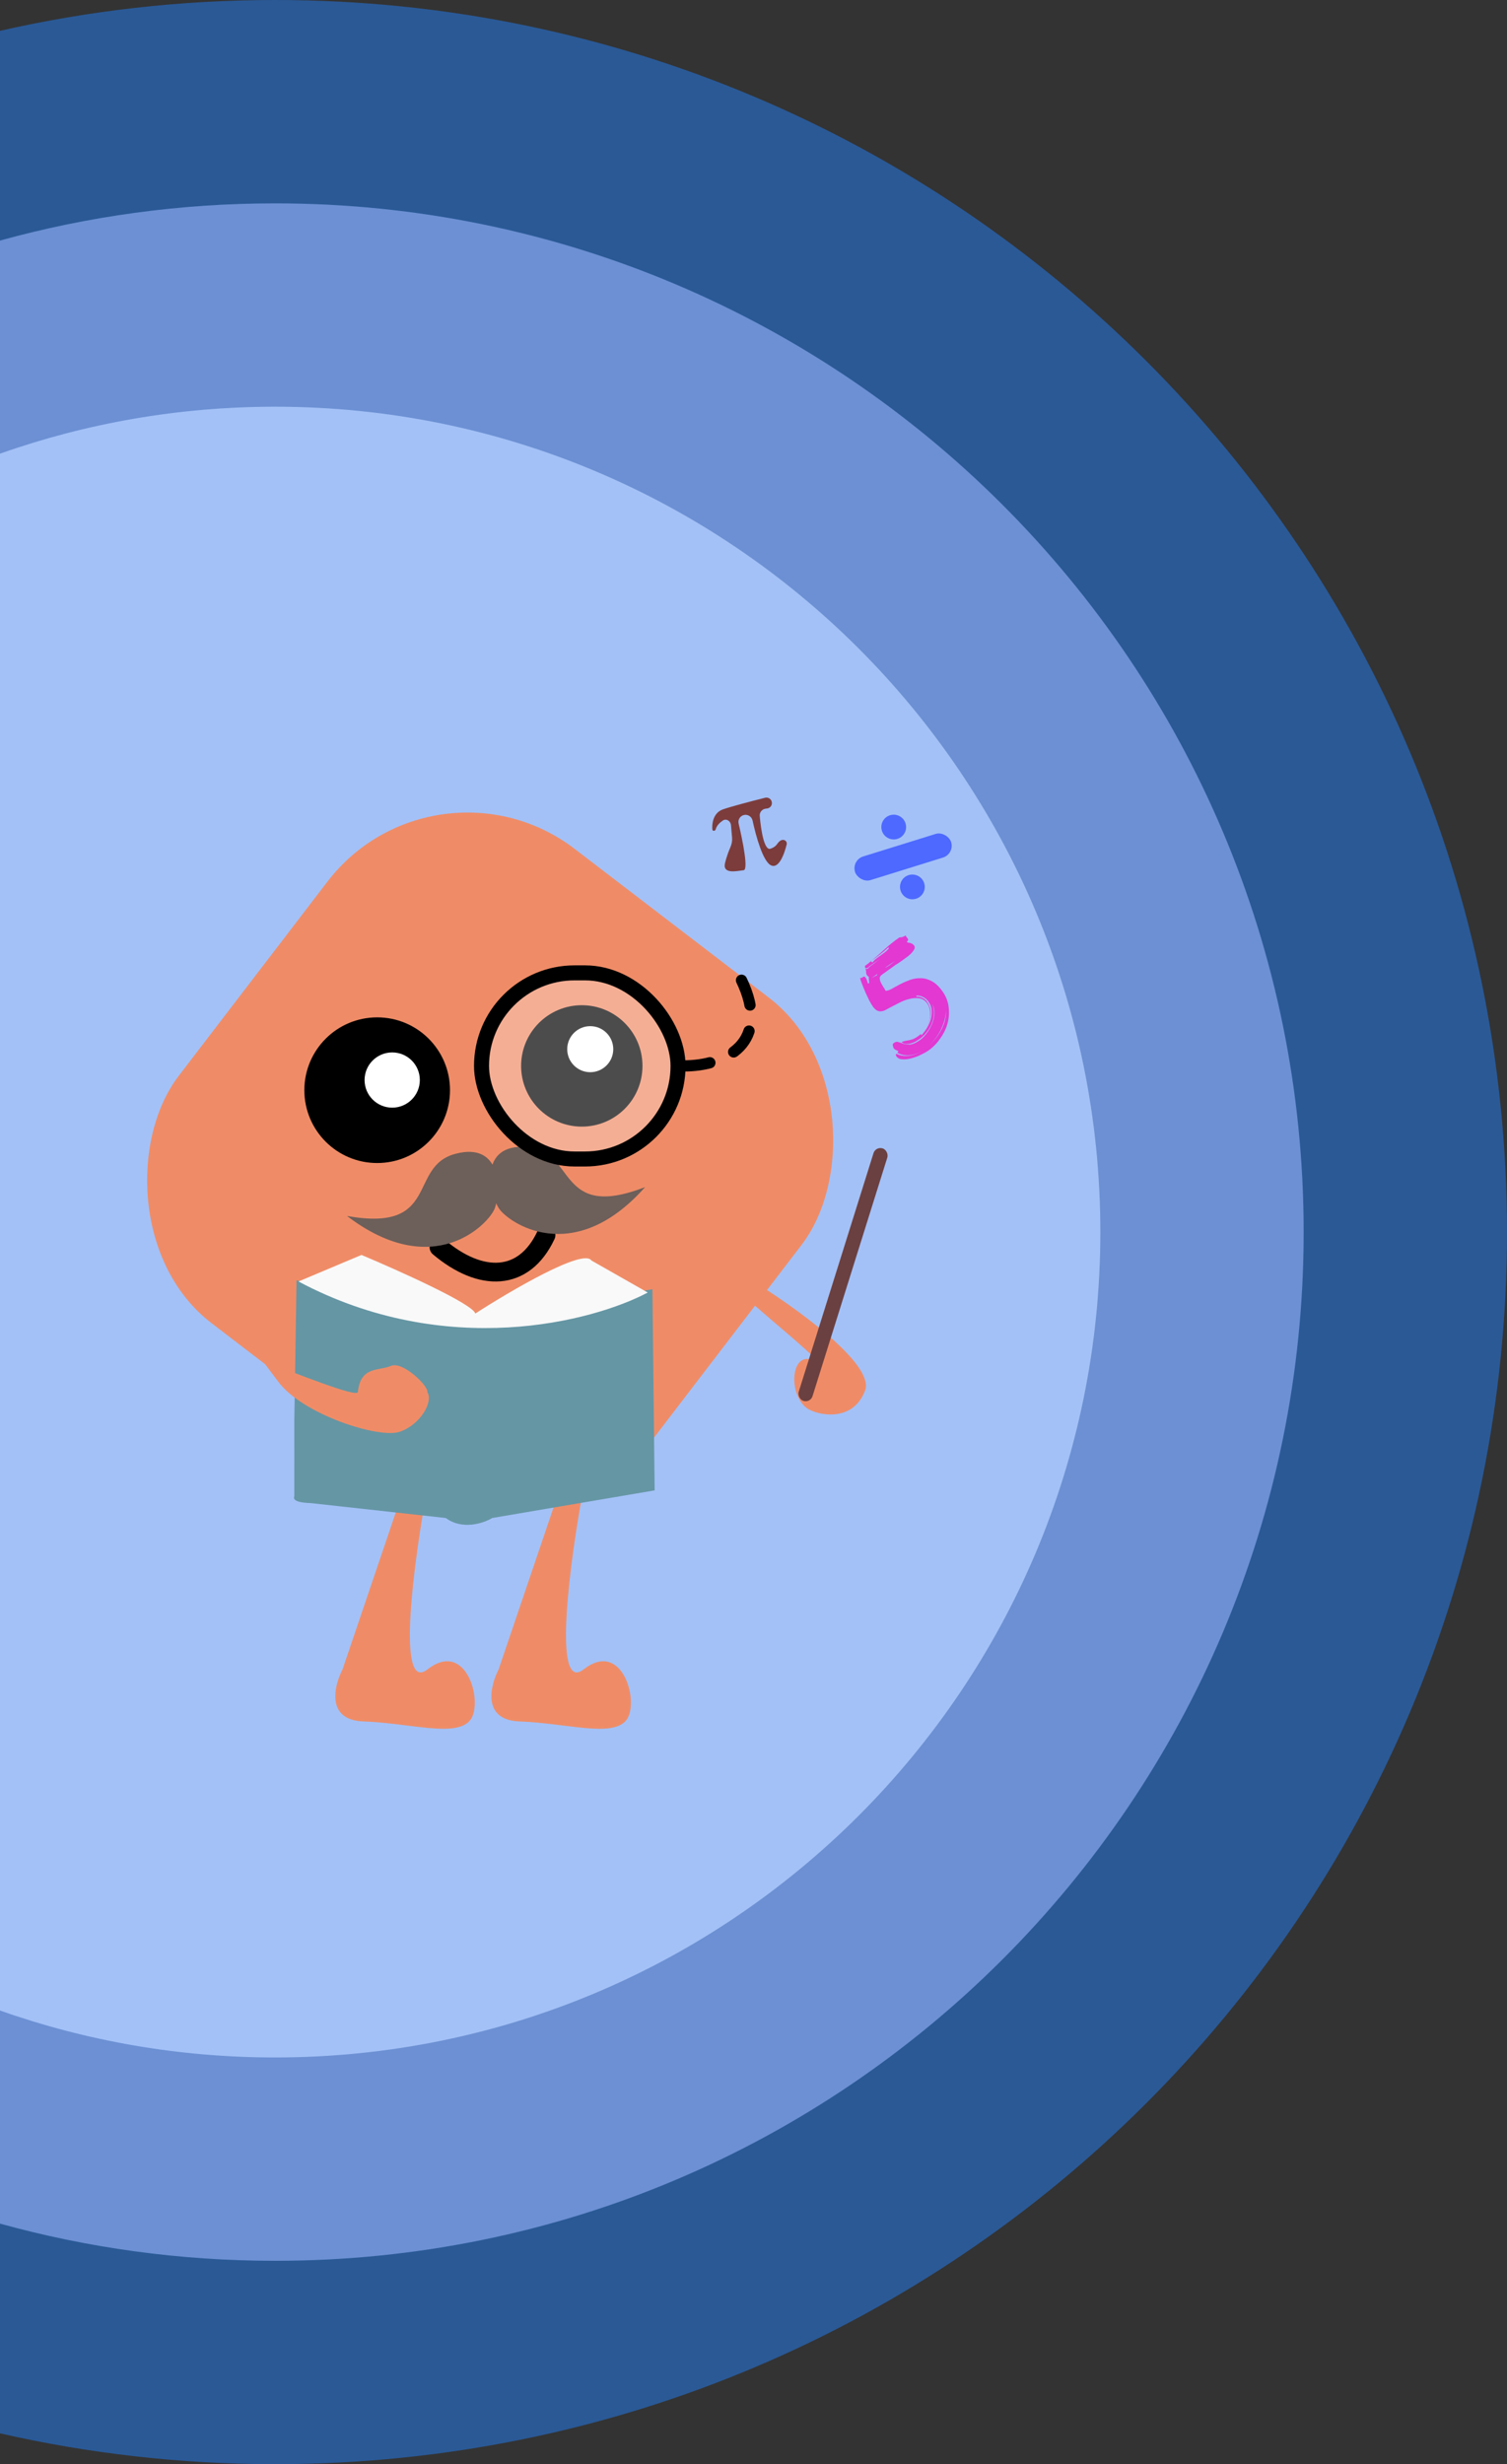 <svg width="126" height="206" viewBox="0 0 126 206" fill="none" xmlns="http://www.w3.org/2000/svg">
<rect x="0" y="0" width="126" height="206" fill="#333333" stroke="none"/>
<path fill-rule="evenodd" clip-rule="evenodd" d="M0 203.422C7.395 205.109 15.094 206 23 206C79.885 206 126 159.885 126 103C126 46.115 79.885 0 23 0C15.094 0 7.395 0.891 0 2.578V203.422Z" fill="#2A5996"/>
<path fill-rule="evenodd" clip-rule="evenodd" d="M0 185.89C7.321 187.917 15.034 189 23 189C70.496 189 109 150.496 109 103C109 55.504 70.496 17 23 17C15.034 17 7.321 18.083 0 20.11V185.89Z" fill="#6C90D3"/>
<path fill-rule="evenodd" clip-rule="evenodd" d="M0 168.074C7.194 170.616 14.935 172 23 172C61.108 172 92 141.108 92 103C92 64.892 61.108 34 23 34C14.935 34 7.194 35.383 0 37.926V168.074Z" fill="#A3C1F7"/>
<rect width="49.935" height="49.934" rx="14.749" transform="matrix(0.794 0.608 -0.608 0.794 36.338 62)" fill="#EF8C67"/>
<path d="M36.701 104.26C40.203 107.215 43.816 107.164 45.652 103.252" stroke="black" stroke-width="1.569" stroke-linecap="round"/>
<path d="M38.068 96.459C42.061 95.394 41.86 99.73 41.365 101.022C40.869 102.314 36.251 107.172 29.013 101.653C36.844 103.043 34.075 97.525 38.068 96.459Z" fill="#6D5F5A"/>
<path d="M44.054 95.88C39.93 95.601 40.96 99.818 41.694 100.991C42.428 102.164 47.894 106.045 53.937 99.239C46.519 102.107 48.177 96.159 44.054 95.88Z" fill="#6D5F5A"/>
<ellipse cx="31.536" cy="91.138" rx="6.089" ry="6.089" fill="black"/>
<ellipse cx="32.792" cy="90.289" rx="2.31" ry="2.309" fill="white"/>
<ellipse cx="48.644" cy="89.108" rx="5.074" ry="5.074" fill="black"/>
<ellipse cx="49.35" cy="87.709" rx="1.925" ry="1.925" fill="white"/>
<path d="M57.174 89.108C60.653 89.108 64.568 87.223 61.958 81.859" stroke="black" stroke-width="0.941" stroke-linecap="round" stroke-linejoin="round" stroke-dasharray="2.2 2.2"/>
<rect x="40.26" y="81.329" width="16.431" height="15.561" rx="7.78" fill="white" fill-opacity="0.3" stroke="black" stroke-width="1.255"/>
<path d="M28.641 139.557L34.295 122.886L35.744 124.335C34.633 130.279 33.077 141.645 35.744 139.557C39.078 136.948 40.528 142.601 39.223 143.906C37.919 145.211 34.295 144.051 30.38 143.906C27.249 143.79 27.916 140.958 28.641 139.557Z" fill="#EF8C67"/>
<path d="M41.692 139.558L47.345 122.887L48.795 124.336C47.683 130.28 46.127 141.646 48.795 139.558C52.129 136.949 53.579 142.602 52.274 143.907C50.969 145.212 47.345 144.052 43.431 143.907C40.3 143.791 40.967 140.959 41.692 139.558Z" fill="#EF8C67"/>
<path d="M72.33 116.246C73.174 114.013 66.263 109.112 62.701 106.94L61.383 107.605C64.372 110.353 69.454 114.359 67.977 113.721C66.131 112.923 65.867 116.512 67.45 117.709C68.188 118.267 71.274 119.038 72.33 116.246Z" fill="#EF8C67"/>
<path d="M24.794 107.036L37.454 109.716C38.285 110.732 40.041 110.64 40.78 110.27L54.549 107.775L54.734 124.592L41.15 126.902C40.441 127.333 38.673 127.937 37.269 126.902L25.986 125.656C25.605 125.643 25.285 125.61 25.047 125.552C24.68 125.462 24.508 125.31 24.608 125.079L24.609 118.678L24.794 107.036Z" fill="#6596A4"/>
<path d="M30.224 104.911L24.957 107.129C37.303 113.708 49.568 110.486 54.158 108.053L49.445 105.373C48.78 104.338 42.699 107.899 39.742 109.808C39.52 108.995 33.304 106.205 30.224 104.911Z" fill="#F9F9F9"/>
<path d="M29.924 116.363C29.872 116.879 24.802 114.817 21.951 113.754L23.256 115.494C25.285 118.248 31.664 120.277 33.404 119.698C35.143 119.118 36.255 117.185 35.723 116.363C35.868 115.928 33.694 113.754 32.679 114.189C31.664 114.624 30.147 114.189 29.924 116.363Z" fill="#EF8C67"/>
<rect width="1.212" height="22.129" rx="0.606" transform="matrix(0.954 0.299 -0.299 0.954 73.215 95.821)" fill="#6B4040"/>
<path d="M72.549 80.988L72.747 80.786C72.899 80.681 73.045 80.575 73.185 80.467C73.332 80.355 73.481 80.236 73.63 80.111C73.55 80.166 73.462 80.233 73.366 80.31C73.272 80.375 73.177 80.44 73.083 80.506L72.713 80.761C72.651 80.826 72.605 80.868 72.576 80.888C72.489 80.948 72.411 80.959 72.342 80.921L72.317 80.746C72.477 80.636 72.587 80.554 72.647 80.502C72.707 80.45 72.763 80.4 72.817 80.353L72.939 80.46C73.037 80.339 73.146 80.232 73.264 80.14C73.389 80.042 73.513 79.951 73.637 79.866C73.76 79.78 73.881 79.692 73.999 79.599C74.124 79.502 74.234 79.389 74.327 79.26L74.281 79.195C73.834 79.601 73.367 79.972 72.882 80.307C73.262 79.99 73.636 79.663 74.001 79.324C74.374 78.981 74.775 78.661 75.202 78.365C75.378 78.372 75.55 78.318 75.716 78.203L75.743 78.264C75.763 78.293 75.783 78.322 75.803 78.351C75.826 78.368 75.849 78.394 75.874 78.431C75.909 78.481 75.926 78.529 75.924 78.573C75.93 78.612 75.896 78.656 75.824 78.707L75.892 78.804C75.994 78.798 76.095 78.819 76.193 78.869C76.294 78.906 76.375 78.968 76.435 79.055C76.49 79.135 76.495 79.228 76.451 79.334C76.408 79.427 76.339 79.529 76.243 79.638C76.147 79.747 76.029 79.855 75.889 79.963C75.757 80.065 75.622 80.164 75.484 80.259C75.353 80.35 75.234 80.432 75.125 80.507C75.011 80.575 74.922 80.632 74.857 80.677C74.676 80.802 74.49 80.936 74.299 81.079C74.116 81.216 73.93 81.35 73.741 81.48C73.618 81.566 73.556 81.662 73.556 81.769C73.555 81.877 73.582 81.993 73.635 82.116C73.696 82.235 73.765 82.359 73.843 82.487C73.928 82.61 73.996 82.724 74.047 82.828C74.179 82.833 74.35 82.779 74.561 82.665C74.767 82.544 74.995 82.418 75.247 82.287C75.507 82.15 75.782 82.03 76.073 81.924C76.372 81.814 76.676 81.765 76.984 81.777C77.294 81.776 77.605 81.862 77.916 82.032C78.234 82.198 78.538 82.491 78.829 82.911C79.11 83.317 79.274 83.755 79.321 84.226C79.375 84.692 79.339 85.151 79.213 85.603C79.081 86.047 78.872 86.465 78.585 86.856C78.303 87.254 77.974 87.584 77.597 87.844C77.467 87.934 77.277 88.039 77.027 88.158C76.782 88.285 76.52 88.386 76.24 88.461C75.973 88.539 75.717 88.572 75.472 88.559C75.233 88.553 75.053 88.463 74.932 88.289C74.892 88.231 74.895 88.165 74.94 88.091C75.29 88.256 75.66 88.311 76.05 88.255C76.435 88.193 76.788 88.061 77.11 87.86C76.791 88.049 76.449 88.167 76.086 88.215C75.71 88.26 75.356 88.189 75.023 88.002L75.123 87.868C75.052 87.843 74.984 87.814 74.92 87.784C74.851 87.746 74.789 87.703 74.734 87.655C74.702 87.592 74.675 87.514 74.653 87.422C74.627 87.322 74.654 87.244 74.734 87.189C74.879 87.089 75.013 87.066 75.136 87.12C75.261 87.162 75.401 87.21 75.556 87.263C75.713 87.305 75.897 87.322 76.107 87.316C76.312 87.303 76.574 87.186 76.893 86.966C77.096 86.825 77.29 86.632 77.474 86.387C77.665 86.137 77.818 85.871 77.933 85.588C78.05 85.293 78.116 85.001 78.13 84.712C78.14 84.416 78.072 84.147 77.926 83.905C78.045 84.155 78.101 84.422 78.094 84.705C78.081 84.982 78.021 85.259 77.913 85.537C77.808 85.802 77.665 86.052 77.483 86.285C77.308 86.512 77.116 86.699 76.906 86.844C76.804 86.914 76.689 86.989 76.561 87.066C76.435 87.132 76.302 87.187 76.161 87.231C76.022 87.263 75.886 87.276 75.754 87.271C75.617 87.258 75.491 87.207 75.374 87.116C75.491 87.068 75.601 87.034 75.706 87.015C75.811 86.996 75.916 86.977 76.02 86.958C76.12 86.932 76.224 86.904 76.331 86.872C76.433 86.834 76.545 86.772 76.668 86.687L76.831 86.574C76.882 86.539 76.931 86.494 76.979 86.44L77.047 86.538C77.213 86.359 77.363 86.158 77.499 85.936C77.636 85.701 77.744 85.461 77.82 85.216C77.891 84.963 77.918 84.714 77.899 84.47C77.882 84.214 77.796 83.974 77.641 83.749C77.526 83.582 77.375 83.45 77.191 83.353C77.005 83.256 76.813 83.218 76.613 83.239L76.625 83.326C76.781 83.304 76.941 83.333 77.103 83.413C77.273 83.489 77.403 83.592 77.494 83.722C77.749 84.092 77.855 84.469 77.81 84.853C77.776 85.176 77.668 85.492 77.485 85.801C77.542 85.697 77.593 85.592 77.638 85.487C77.708 85.309 77.75 85.13 77.764 84.949C77.785 84.763 77.777 84.581 77.74 84.403C77.71 84.221 77.642 84.053 77.537 83.901C77.357 83.64 77.13 83.491 76.859 83.454C76.587 83.417 76.301 83.438 76.002 83.517C75.71 83.59 75.423 83.702 75.142 83.854C74.856 83.998 74.608 84.127 74.397 84.24C74.25 84.321 74.113 84.394 73.987 84.46C73.863 84.513 73.744 84.543 73.629 84.547C73.514 84.551 73.403 84.521 73.294 84.457C73.185 84.393 73.073 84.278 72.958 84.111C72.878 83.995 72.783 83.835 72.675 83.632C72.568 83.416 72.466 83.198 72.367 82.978C72.27 82.745 72.178 82.519 72.091 82.3C72.004 82.082 71.942 81.9 71.906 81.754C71.952 81.775 71.994 81.773 72.03 81.748C72.066 81.723 72.105 81.701 72.146 81.684C72.183 81.659 72.217 81.646 72.248 81.645C72.287 81.64 72.329 81.669 72.375 81.735C72.425 81.807 72.464 81.887 72.492 81.975C72.516 82.055 72.539 82.135 72.562 82.215L72.683 82.18C72.674 82.09 72.664 82.006 72.653 81.928C72.644 81.838 72.641 81.749 72.645 81.66C72.581 81.63 72.531 81.589 72.496 81.538C72.441 81.459 72.415 81.375 72.418 81.287C72.424 81.186 72.403 81.094 72.355 81.009L72.549 80.988ZM79.101 84.442C79.074 85.007 78.932 85.545 78.674 86.055C78.421 86.573 78.082 87.027 77.656 87.418C78.094 87.029 78.445 86.583 78.707 86.08C78.975 85.585 79.106 85.039 79.101 84.442ZM74.724 80.415C74.639 80.463 74.546 80.522 74.445 80.592L74.01 80.893C74.069 80.885 74.177 80.825 74.337 80.715C74.453 80.635 74.566 80.551 74.677 80.464C74.742 80.419 74.794 80.377 74.833 80.34C74.811 80.355 74.775 80.38 74.724 80.415ZM73.335 81.52L73.352 81.428L72.874 81.759L73.335 81.52ZM77.443 85.878C77.454 85.849 77.469 85.823 77.485 85.801C77.469 85.823 77.454 85.849 77.443 85.878ZM77.407 85.919C77.414 85.914 77.419 85.906 77.421 85.893C77.419 85.906 77.414 85.914 77.407 85.919Z" fill="#E338D2"/>
<path d="M60.437 67.665C59.621 67.953 59.511 68.879 59.561 69.352C59.564 69.383 59.581 69.412 59.607 69.431C59.688 69.492 59.813 69.427 59.839 69.329C59.917 69.027 60.161 68.781 60.428 68.599C60.726 68.397 61.088 68.63 61.119 68.989L61.209 70.038C61.233 70.31 61.173 70.582 61.065 70.832C60.926 71.151 60.753 71.61 60.623 72.129C60.375 73.12 61.618 72.81 62.177 72.748C62.573 72.704 62.124 70.4 61.757 68.852C61.682 68.538 61.87 68.219 62.183 68.137C62.515 68.05 62.851 68.264 62.923 68.599C63.215 69.953 63.777 71.933 64.415 72.314C65.076 72.71 65.558 71.48 65.774 70.591C65.817 70.415 65.697 70.245 65.519 70.215C65.308 70.18 65.102 70.369 64.985 70.548C64.886 70.7 64.71 70.853 64.415 70.951C63.901 71.122 63.627 69.434 63.521 68.21C63.494 67.904 63.72 67.638 64.025 67.602L64.134 67.589C64.365 67.562 64.539 67.366 64.539 67.134C64.539 66.837 64.261 66.618 63.972 66.69C62.846 66.972 61.148 67.415 60.437 67.665Z" fill="#7C3C3C"/>
<rect width="8.411" height="2.068" rx="1.034" transform="matrix(0.955 -0.297 0.298 0.955 71.182 71.906)" fill="#4D69FF"/>
<ellipse cx="1.034" cy="1.034" rx="1.034" ry="1.034" transform="matrix(0.955 -0.297 0.298 0.955 73.428 68.46)" fill="#4D69FF"/>
<ellipse cx="1.034" cy="1.034" rx="1.034" ry="1.034" transform="matrix(0.955 -0.297 0.298 0.955 74.988 73.463)" fill="#4D69FF"/>
</svg>
